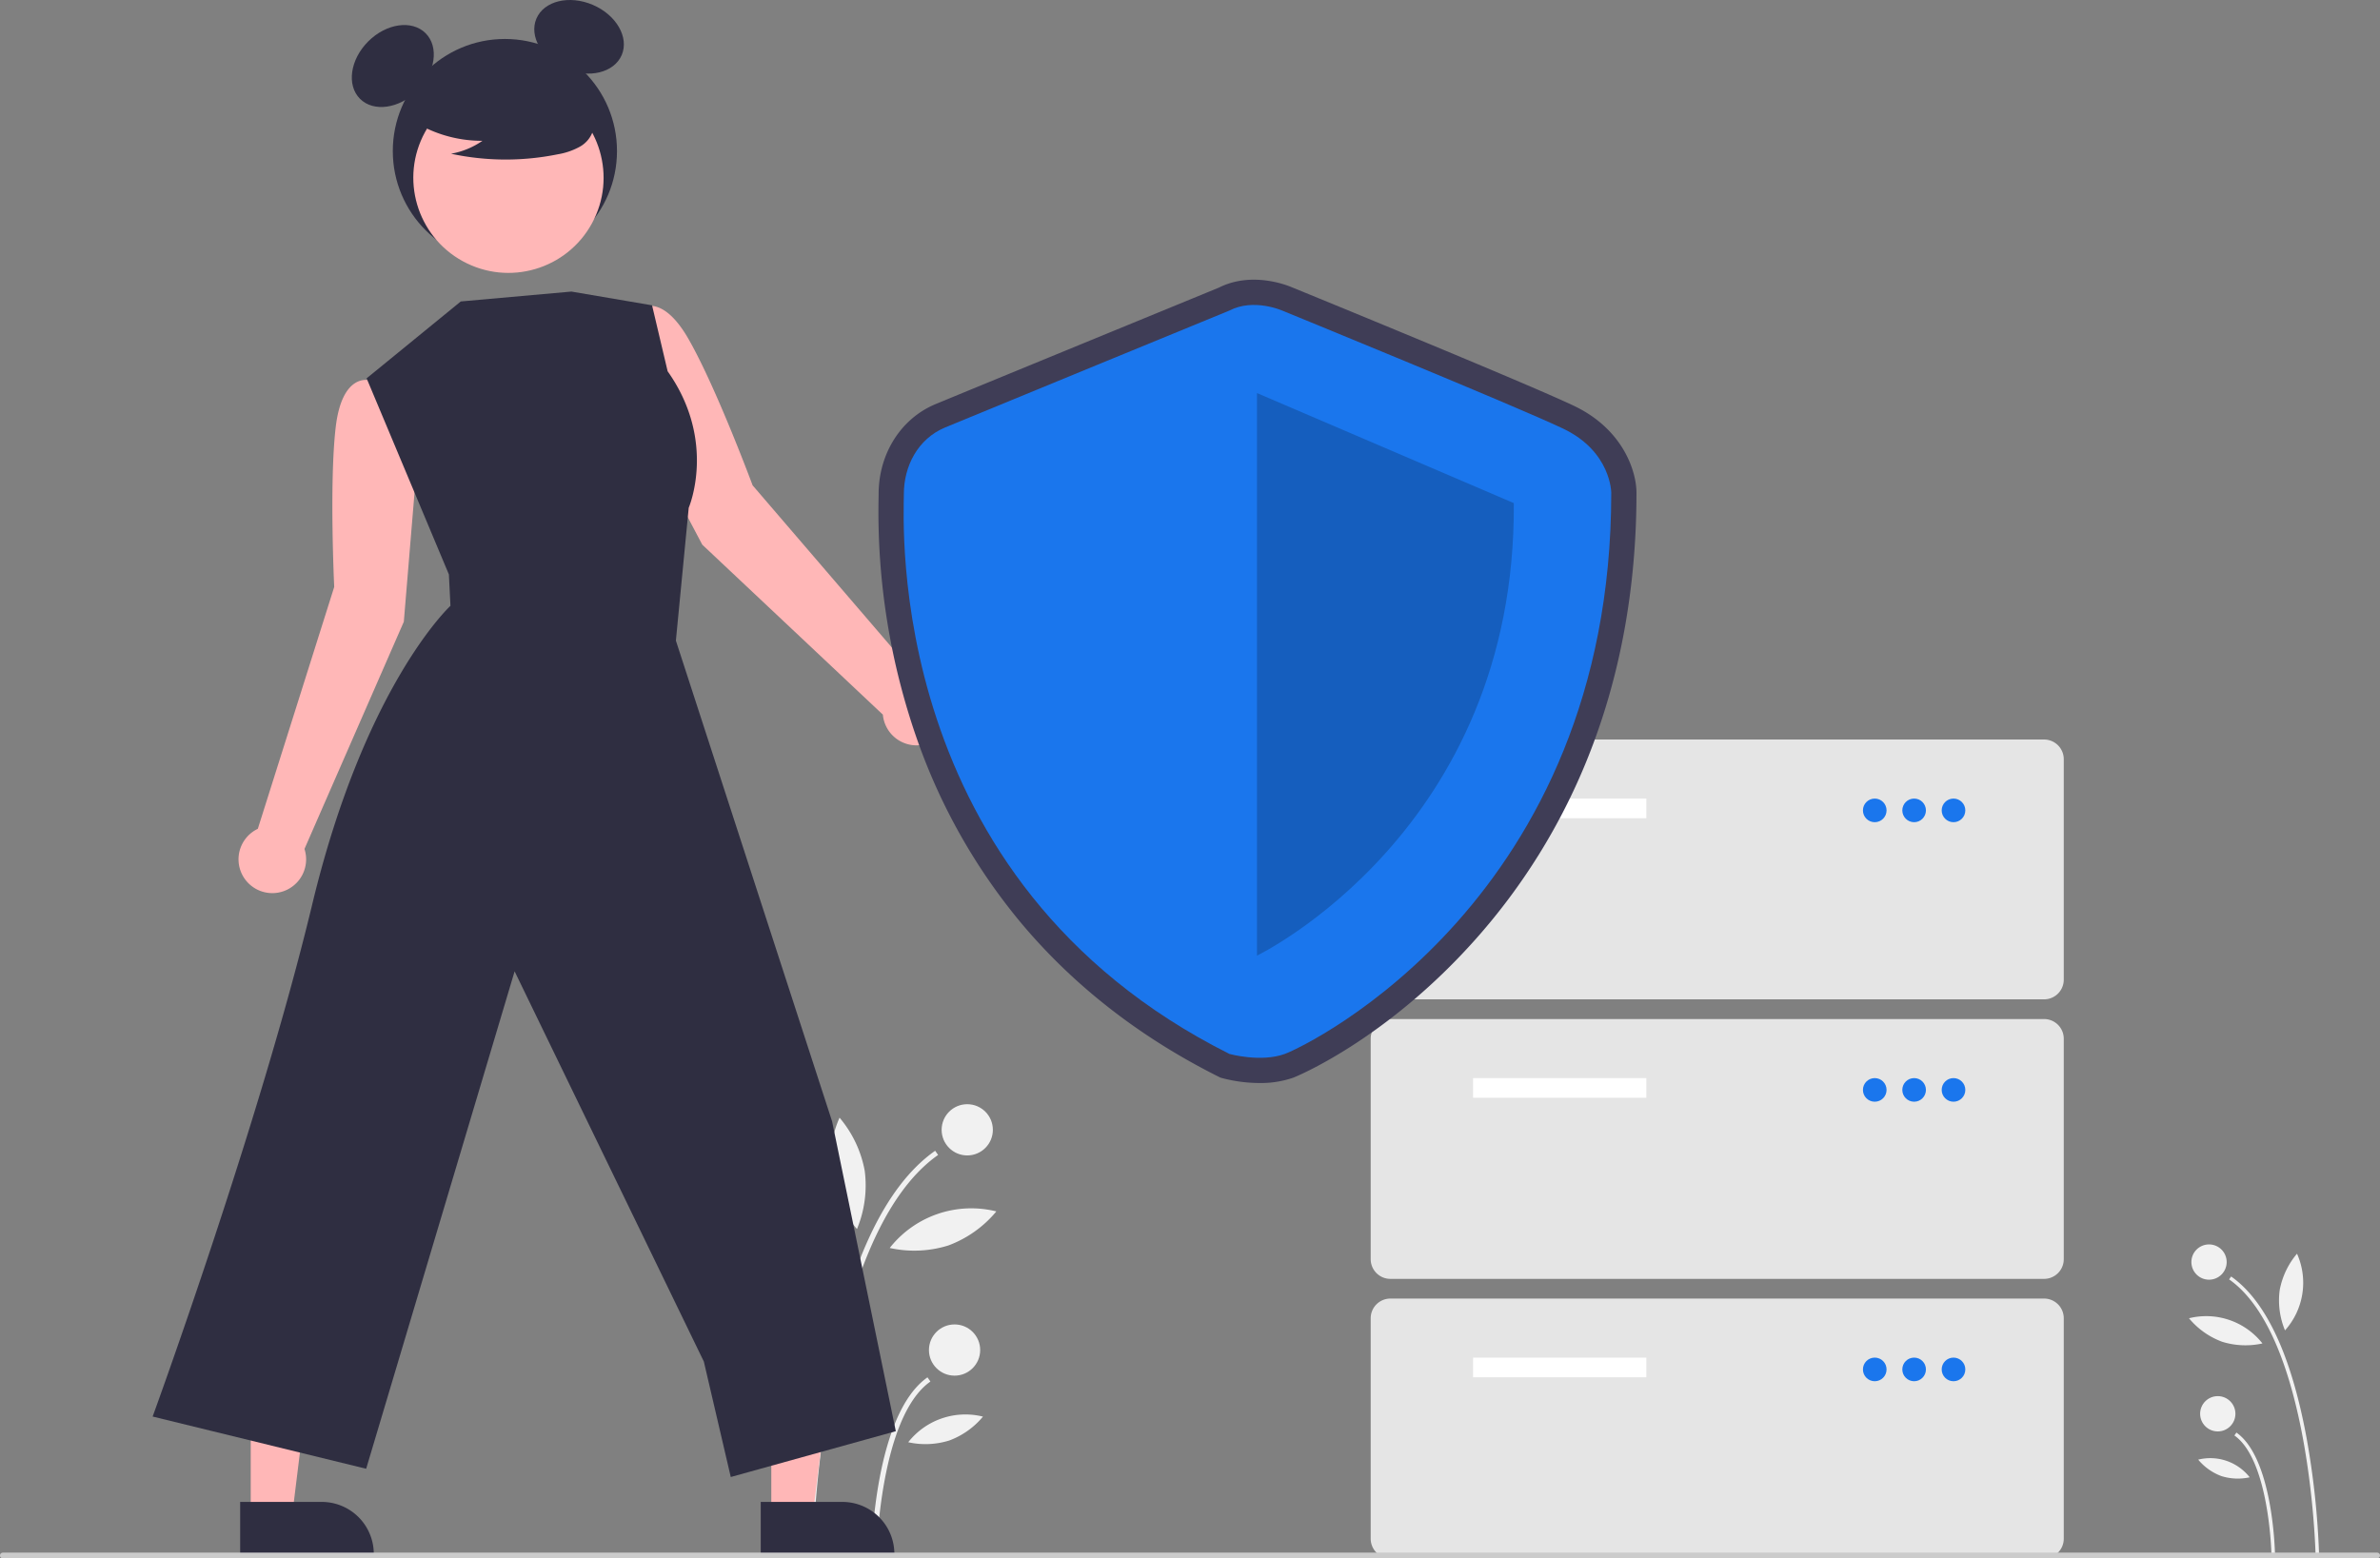<svg xmlns="http://www.w3.org/2000/svg" width="826" height="541" data-name="Layer 1"><rect width="100%" height="100%" fill="#808080" stroke="none"/><path fill="#f1f1f1" d="m803.637 539.805 1.225-.024a284.08 284.08 0 0 0-4.348-40.598c-5.297-28.713-14.105-47.57-26.178-56.047l-.704 1.002c28.205 19.803 29.991 94.91 30.005 95.667ZM788.326 539.512l1.225-.024c-.027-1.356-.792-33.326-13.378-42.163l-.703 1.003c12.078 8.48 12.85 40.858 12.856 41.184Z"/><circle cx="766.664" cy="438.125" r="6.125" fill="#f1f1f1"/><circle cx="769.697" cy="490.796" r="6.125" fill="#f1f1f1"/><path fill="#f1f1f1" d="M791.18 447.92a27.205 27.205 0 0 0 1.85 13.928 24.793 24.793 0 0 0 4.168-26.624 27.205 27.205 0 0 0-6.017 12.697ZM771.161 465.776a27.205 27.205 0 0 0 14.037.606 24.793 24.793 0 0 0-25.49-8.743 27.205 27.205 0 0 0 11.453 8.137ZM770.935 512.422a19.069 19.069 0 0 0 9.839.425 17.378 17.378 0 0 0-17.867-6.129 19.068 19.068 0 0 0 8.028 5.704ZM282.026 539.805l-1.778-.035a412.331 412.331 0 0 1 6.311-58.927c7.688-41.675 20.473-69.046 37.997-81.35l1.021 1.455c-40.938 28.743-43.53 137.759-43.551 138.857ZM304.25 539.38l-1.778-.035c.038-1.969 1.15-48.372 19.418-61.198l1.02 1.455c-17.53 12.308-18.651 59.305-18.66 59.778Z"/><circle cx="335.692" cy="392.219" r="8.89" fill="#f1f1f1"/><circle cx="331.29" cy="468.67" r="8.89" fill="#f1f1f1"/><path fill="#f1f1f1" d="M300.106 406.438a39.487 39.487 0 0 1-2.683 20.216 35.986 35.986 0 0 1-6.05-38.644 39.487 39.487 0 0 1 8.733 18.428ZM329.164 432.355a39.487 39.487 0 0 1-20.374.88 35.986 35.986 0 0 1 36.999-12.691 39.487 39.487 0 0 1-16.625 11.81ZM329.492 500.06a27.678 27.678 0 0 1-14.28.616 25.223 25.223 0 0 1 25.933-8.895 27.677 27.677 0 0 1-11.653 8.278Z"/><path fill="#ffb7b7" d="m144.679 161.234-4.278-26.168-12.077-3.02s-9.586-2.952-11.826 16.355c-2.24 19.308-.504 55.357-.504 55.357l-26.516 83.97a11.729 11.729 0 1 0 16.194 6.985l34.478-78.878ZM218.122 140.641l-6.34-25.746 9.922-7.52s7.656-6.478 17.297 10.4c9.642 16.877 22.198 50.712 22.198 50.712l57.358 66.816a11.729 11.729 0 1 1-12.151 12.782l-62.68-59.006ZM267.689 526.093l14.383-.001 6.843-55.478-21.229.001.003 55.478z"/><path fill="#2f2e41" d="m264.02 521.397 28.326-.001a18.052 18.052 0 0 1 18.052 18.05v.587l-46.377.002Z"/><path fill="#ffb7b7" d="m87.016 526.093 14.383-.001 6.843-55.478-21.229.001.003 55.478z"/><path fill="#2f2e41" d="m83.347 521.397 28.326-.001a18.052 18.052 0 0 1 18.052 18.05v.587l-46.377.002Z"/><circle cx="175.23" cy="52.431" r="38.902" fill="#2f2e41"/><ellipse cx="323.328" cy="202.419" fill="#2f2e41" rx="16.097" ry="12.073" transform="rotate(-45 13.153 338.398)"/><ellipse cx="387.973" cy="192.279" fill="#2f2e41" rx="12.073" ry="16.097" transform="rotate(-66.87 158.54 244.142)"/><circle cx="363.464" cy="241.218" r="33.016" fill="#ffb7b7" transform="rotate(-61.337 118.618 309.138)"/><path fill="#2f2e41" d="M141.772 40.951a44.904 44.904 0 0 0 25.662 7.93 27.517 27.517 0 0 1-10.906 4.488 90.545 90.545 0 0 0 36.985.208 23.937 23.937 0 0 0 7.742-2.66 9.798 9.798 0 0 0 4.78-6.39c.81-4.636-2.801-8.848-6.555-11.686a48.348 48.348 0 0 0-40.629-8.119c-4.538 1.173-9.085 3.155-12.032 6.8s-3.822 9.264-1.013 13.017ZM159.918 104.651l-32.678 26.687 28.552 68.08.545 10.892s-29.64 27.328-47.98 103.668-55.38 177.778-55.38 177.778l74.102 18.128 51.52-172.69 65.677 135.48 9.343 40.072 57.28-15.901-22.107-107.537-54.22-166.922 4.453-46.114s9.922-23.018-7.315-47.387l-5.406-22.898-27.987-4.77Z"/><path fill="#e5e5e5" d="M709.415 346.93H482.543a6.841 6.841 0 0 1-6.833-6.834V263.56a6.841 6.841 0 0 1 6.833-6.834h226.872a6.841 6.841 0 0 1 6.833 6.834v76.535a6.841 6.841 0 0 1-6.833 6.833Z"/><path fill="#fff" d="M511.244 277.228h60.135v6.833h-60.135z"/><circle cx="650.647" cy="281.328" r="4.1" fill="#1a76ed"/><circle cx="664.314" cy="281.328" r="4.1" fill="#1a76ed"/><circle cx="677.981" cy="281.328" r="4.1" fill="#1a76ed"/><path fill="#e5e5e5" d="M709.415 443.965H482.543a6.841 6.841 0 0 1-6.833-6.834v-76.535a6.841 6.841 0 0 1 6.833-6.833h226.872a6.841 6.841 0 0 1 6.833 6.833v76.535a6.841 6.841 0 0 1-6.833 6.834Z"/><path fill="#fff" d="M511.244 374.263h60.135v6.833h-60.135z"/><circle cx="650.647" cy="378.363" r="4.1" fill="#1a76ed"/><circle cx="664.314" cy="378.363" r="4.1" fill="#1a76ed"/><circle cx="677.981" cy="378.363" r="4.1" fill="#1a76ed"/><path fill="#e5e5e5" d="M709.415 541H482.543a6.841 6.841 0 0 1-6.833-6.833v-76.535a6.841 6.841 0 0 1 6.833-6.834h226.872a6.841 6.841 0 0 1 6.833 6.834v76.535a6.841 6.841 0 0 1-6.833 6.833Z"/><path fill="#fff" d="M511.244 471.299h60.135v6.833h-60.135z"/><circle cx="650.647" cy="475.399" r="4.1" fill="#1a76ed"/><circle cx="664.314" cy="475.399" r="4.1" fill="#1a76ed"/><circle cx="677.981" cy="475.399" r="4.1" fill="#1a76ed"/><path fill="#3f3d56" d="M437.17 375.975a51.658 51.658 0 0 1-12.806-1.656l-.825-.229-.764-.383c-27.648-13.862-50.972-32.171-69.326-54.42a206.016 206.016 0 0 1-35.004-62.156 239.23 239.23 0 0 1-13.528-84.274c.011-.602.021-1.067.021-1.387 0-13.939 7.738-26.17 19.712-31.159 9.165-3.819 92.375-37.996 98.387-40.466 11.322-5.673 23.402-.938 25.335-.11 4.335 1.773 81.258 33.235 97.881 41.15 17.132 8.159 21.703 22.814 21.703 30.187 0 33.382-5.782 64.58-17.184 92.727a214.708 214.708 0 0 1-38.585 62.183c-31.498 35.447-63.004 48.013-63.309 48.124a34.427 34.427 0 0 1-11.708 1.87Zm-7.41-18.353c2.732.612 9.02 1.531 13.12.036 5.207-1.9 31.577-15.574 56.22-43.305 34.047-38.315 51.322-86.48 51.348-143.157-.061-1.149-.877-9.338-11.722-14.503-16.3-7.762-96.255-40.455-97.061-40.785l-.221-.094c-1.676-.702-7.008-2.18-10.684-.254l-.736.343c-.891.366-89.22 36.644-98.64 40.57-6.59 2.745-8.938 9.547-8.938 14.997 0 .399-.01.978-.025 1.727-.752 38.78 8.222 134.208 107.34 184.425Z"/><path fill="#1a76ed" d="M426.698 107.805s-89.131 36.608-98.68 40.587-14.326 13.528-14.326 23.078-7.162 134.162 113.006 194.412c0 0 10.907 3.017 19.181 0s113.323-53.95 113.323-194.81c0 0 0-14.324-16.713-22.283s-97.512-40.984-97.512-40.984-9.923-4.377-18.279 0Z"/><path d="M436.248 136.454v195.289s89.927-43.288 89.131-157.09Z" opacity=".2"/><path fill="#cbcbcb" d="M825 541H1a1 1 0 0 1 0-2h824a1 1 0 0 1 0 2Z"/></svg>